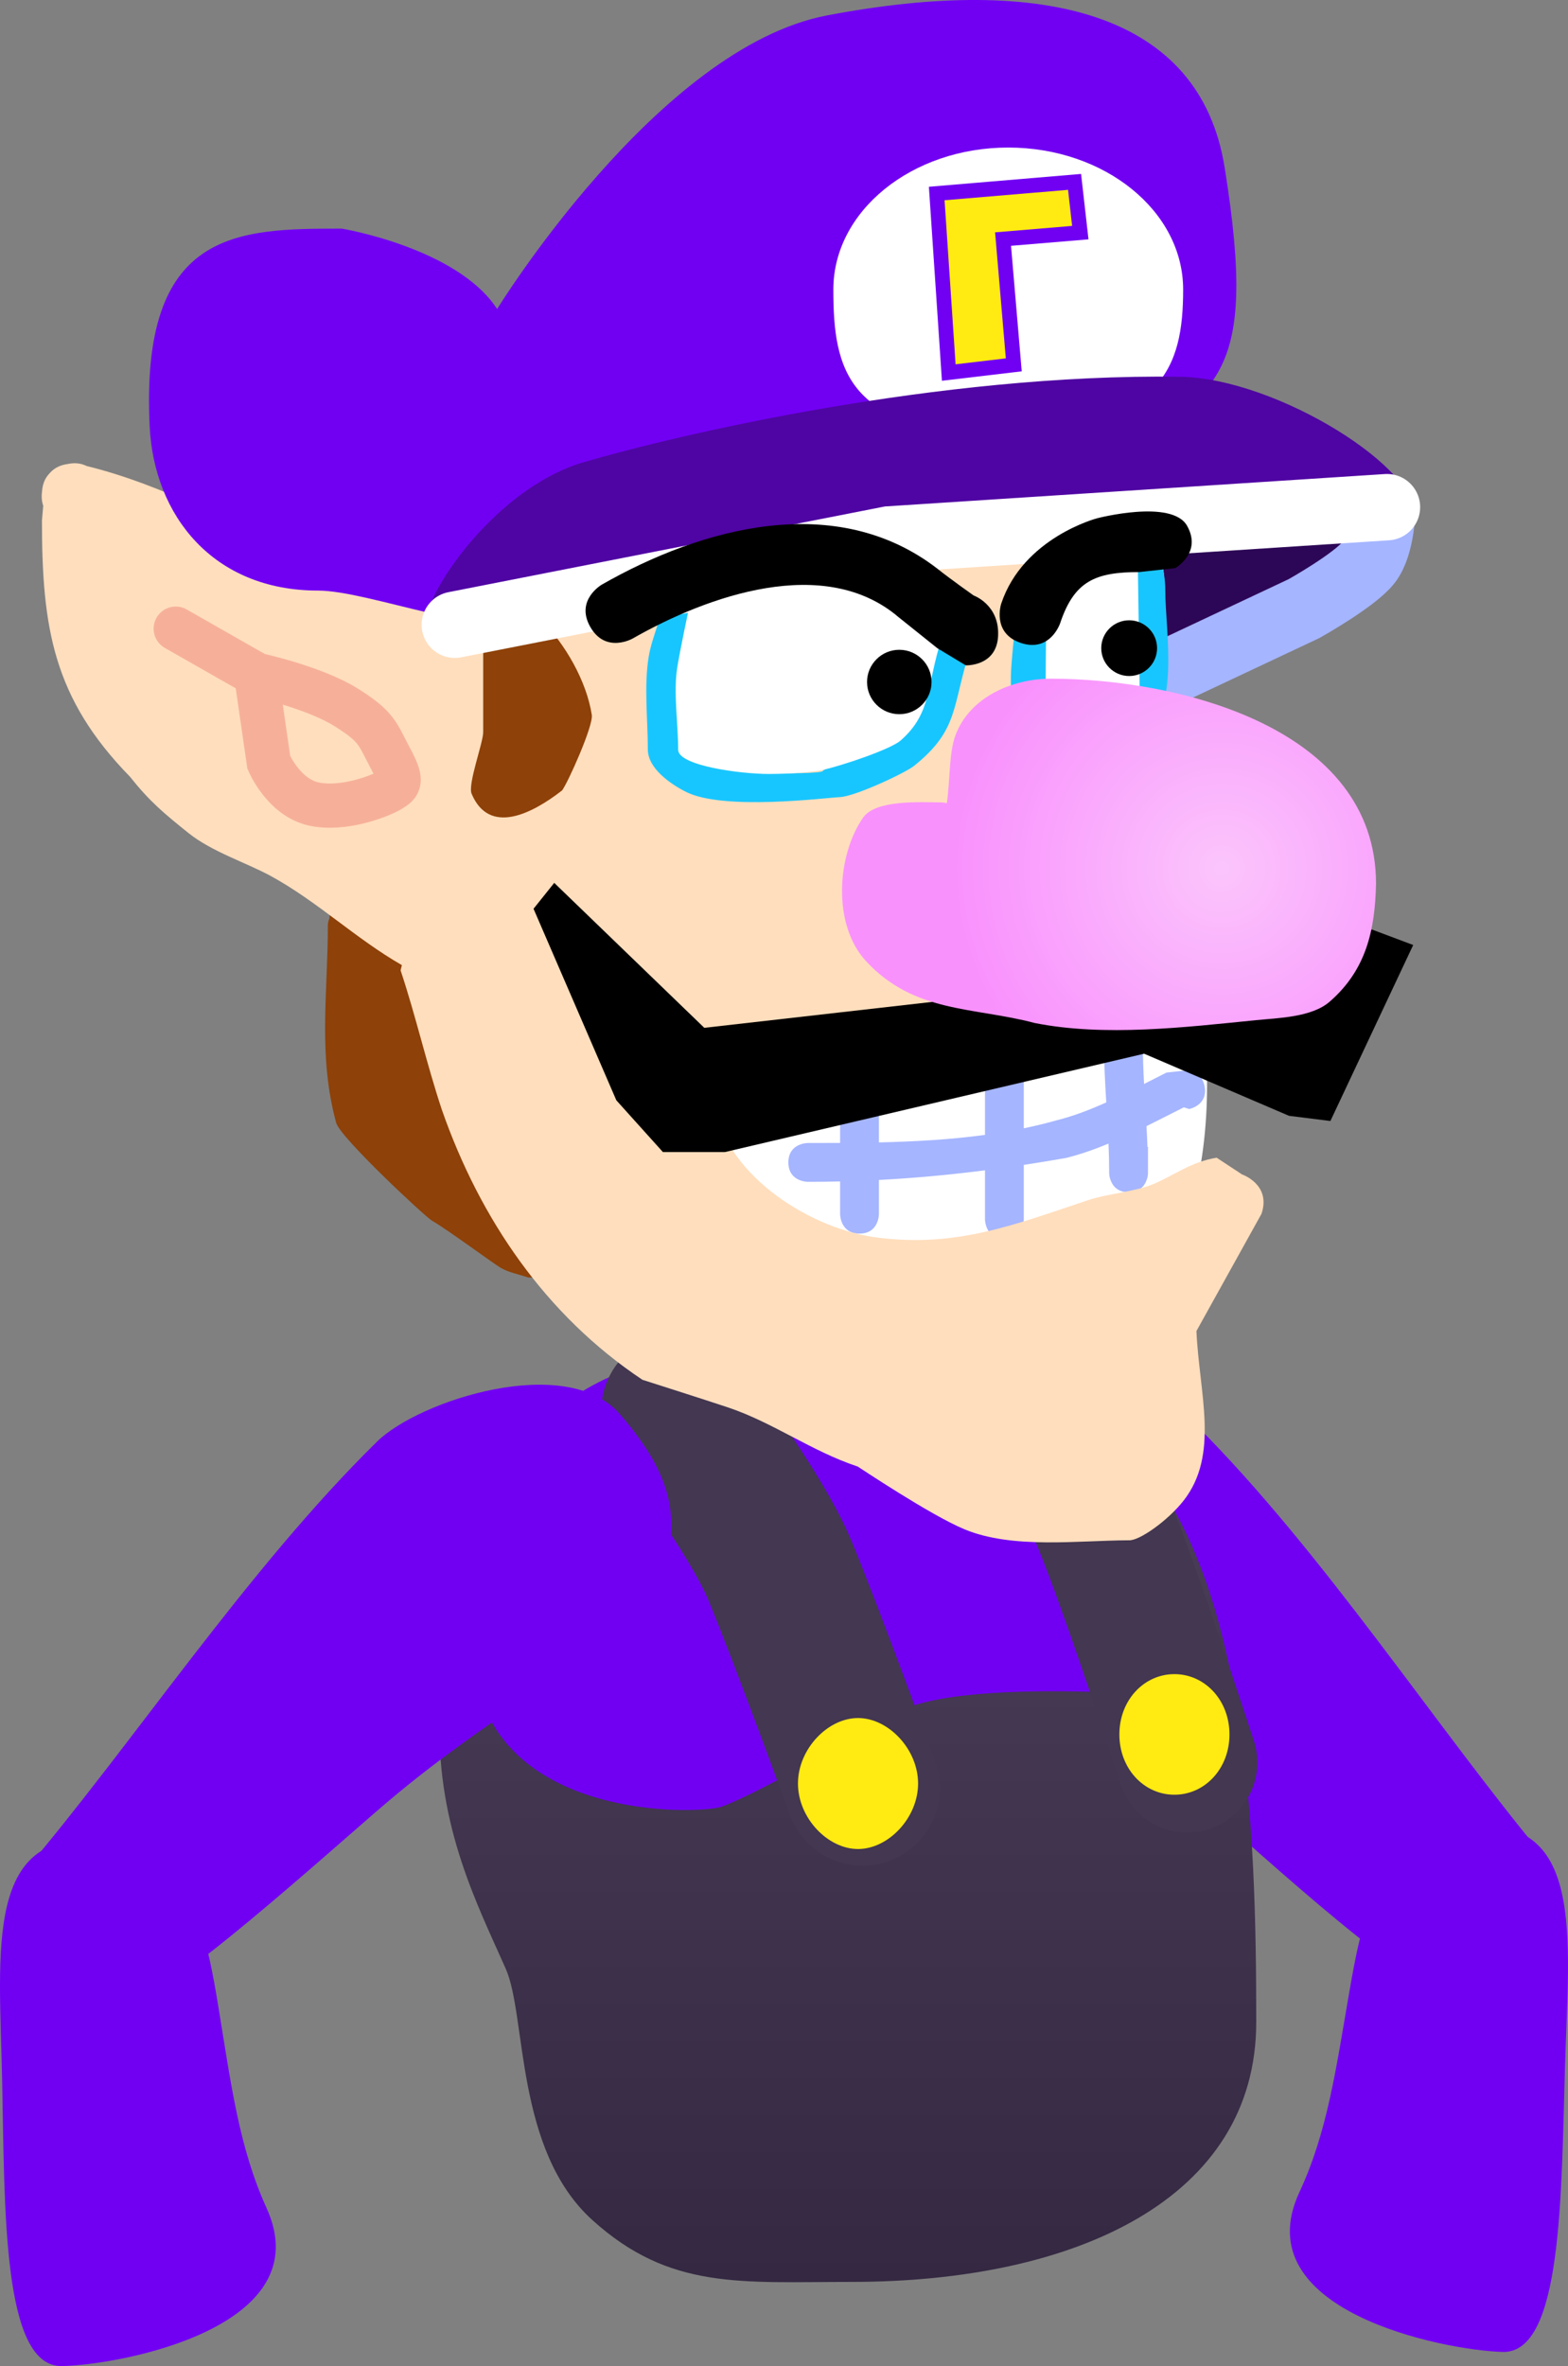 <svg version="1.1" xmlns="http://www.w3.org/2000/svg" xmlns:xlink="http://www.w3.org/1999/xlink" width="106.338" height="160.406" viewBox="0,0,106.338,160.406"><rect x="0" y="0" width="106.338" height="160.406" fill="#808080" stroke="none"/><defs><linearGradient x1="237.989" y1="120.726" x2="237.989" y2="181.077" gradientUnits="userSpaceOnUse" id="color-1"><stop offset="0" stop-color="#4c405a"/><stop offset="1" stop-color="#342842"/></linearGradient><radialGradient cx="263.523" cy="85.258" r="18.107" gradientUnits="userSpaceOnUse" id="color-2"><stop offset="0" stop-color="#fbc5fc"/><stop offset="1" stop-color="#f991fd"/></radialGradient></defs><g transform="translate(-180.664,-26.379)"><g data-paper-data="{&quot;isPaintingLayer&quot;:true}" fill-rule="nonzero" stroke-linejoin="miter" stroke-miterlimit="10" stroke-dasharray="" stroke-dashoffset="0" style="mix-blend-mode: normal"><g data-paper-data="{&quot;index&quot;:null}" fill="#7100f3" stroke="none" stroke-width="0" stroke-linecap="butt"><path d="M243.018,133.459c-2.337,-4.993 -1.37,-8.339 2.282,-12.494c3.652,-4.155 13.643,-0.807 16.449,1.995c8.719,8.709 16.444,20.713 23.766,29.465c0.705,0.843 -5.953,5.565 -8.187,7.978c-0.999,1.079 -12.763,-9.785 -16.487,-13.007c-7.601,-6.575 -16.567,-11.256 -17.822,-13.937z"/><g><path d="M268.786,174.998c1.908,-4.099 2.484,-8.382 3.37,-13.488c0.836,-4.821 1.848,-10.568 7.782,-11.285c8.275,-0.999 7.12,7.383 6.861,16.226c-0.259,8.843 -0.187,19.495 -4.236,19.376c-4.048,-0.119 -17.509,-2.809 -13.777,-10.829z"/></g></g><g><path d="M256.838,124.176c8.503,8.274 9.021,26.287 9.021,39.286c0,11.983 -12.245,17.615 -27.432,17.615c-7.504,0 -12.329,0.569 -17.593,-4.194c-5.264,-4.763 -4.441,-13.807 -5.873,-17.039c-1.937,-4.374 -4.608,-9.522 -4.494,-16.785c0.651,-9.145 3.239,-21.07 18.426,-21.07c0,0 21.61,-3.977 27.945,2.187z" data-paper-data="{&quot;origPos&quot;:null,&quot;index&quot;:null}" fill="url(#color-1)" stroke="none" stroke-width="0" stroke-linecap="butt"/><path d="M231.826,117.974c8.213,0 17.923,-2.152 24.258,4.012c4.288,4.173 8.521,19.742 8.521,19.742c0,0 -18.412,-2.008 -23.281,0.826c-2.183,1.27 -8.778,5.206 -11.699,6.301c-1.53,0.574 -18.29,1.201 -16.832,-12.817c0.651,-9.145 3.845,-18.064 19.032,-18.064z" data-paper-data="{&quot;origPos&quot;:null,&quot;index&quot;:null}" fill="#7100f3" stroke="none" stroke-width="0" stroke-linecap="butt"/><path d="M226.69,122.025c0,0 5.212,6.829 6.866,10.825c1.925,4.649 5.602,14.766 5.602,14.766" data-paper-data="{&quot;origPos&quot;:null}" fill="none" stroke="#433751" stroke-width="10.5" stroke-linecap="round"/><path d="M242.926,147.291c0,2.324 -2.011,4.44 -4.073,4.44c-2.062,0 -4.073,-2.116 -4.073,-4.44c0,-2.324 2.011,-4.44 4.073,-4.44c2.062,0 4.073,2.116 4.073,4.44z" fill="#ffea12" stroke="none" stroke-width="0" stroke-linecap="butt"/><path d="M249.573,120.646c0,0 3.805,4.349 5.467,7.907c1.662,3.557 6.143,17.316 6.143,17.316" data-paper-data="{&quot;origPos&quot;:null,&quot;origRot&quot;:0}" fill="none" stroke="#433751" stroke-width="9.5" stroke-linecap="round"/><path d="M264.043,143.963c0,2.324 -1.672,4.088 -3.733,4.088c-2.062,0 -3.733,-1.764 -3.733,-4.088c0,-2.324 1.672,-4.088 3.733,-4.088c2.062,0 3.733,1.764 3.733,4.088z" data-paper-data="{&quot;origPos&quot;:null}" fill="#ffea12" stroke="none" stroke-width="0" stroke-linecap="butt"/></g><g fill="#7100f3" stroke="none" stroke-width="0" stroke-linecap="butt"><path d="M224.879,134.768c-1.278,2.67 -10.286,7.271 -17.945,13.778c-3.753,3.188 -15.613,13.948 -16.602,12.86c-2.212,-2.433 -8.829,-7.213 -8.116,-8.05c7.399,-8.687 15.23,-20.622 24.026,-29.253c2.83,-2.777 12.851,-6.036 16.466,-1.849c3.615,4.187 4.552,7.542 2.172,12.514z"/><g><path d="M198.744,176.077c3.661,8.053 -9.823,10.624 -13.872,10.707c-4.049,0.083 -3.883,-10.568 -4.064,-19.413c-0.181,-8.845 -1.261,-17.237 7.005,-16.164c5.927,0.769 6.888,6.525 7.682,11.353c0.84,5.114 1.379,9.401 3.25,13.517z"/></g></g><g><path d="M275.833,63.126c-0.589,3.557 -12.331,8.064 -21.572,8.064c-7.446,0 -5.6,-6.334 -5.6,-9.752c0,-3.418 14.593,-2.673 22.039,-2.673c7.446,0 5.515,2.058 5.134,4.36z" data-paper-data="{&quot;index&quot;:null}" fill="#2d0757" stroke="none" stroke-width="0" stroke-linecap="butt"/><path d="M256.761,86.918c0.063,-0.038 0.131,-0.075 0.202,-0.111c1.883,-0.942 2.825,0.942 2.825,0.942l-0.101,0.105c0.26,0.256 0.397,0.494 0.397,0.494c2.513,4.398 2.876,11.743 2.032,16.836c-0.319,1.929 -3.027,4.506 -2.915,5.93c-0.847,2.54 -3.78,3.314 -6.213,3.517c-6.109,0.509 -12.462,0.029 -18.594,0.029c-1.345,0 -4.051,0.53 -5.264,0c-7.902,-3.453 -4.211,-13.947 -4.211,-20.529c0,-4.081 2.218,-6.863 6.44,-7.464c5.82,-0.828 12.245,-0.081 18.124,-0.081c2.456,0 4.913,0 7.369,0z" data-paper-data="{&quot;index&quot;:null}" fill="#ffffff" stroke="none" stroke-width="0.5" stroke-linecap="butt"/><path d="M256.801,95.447c1.315,-0.051 1.366,1.264 1.366,1.264l0.001,0.402c0,0.914 0.035,1.832 0.083,2.754c0.511,-0.26 1.018,-0.521 1.522,-0.773l1.042,-0.115c0,0 1.292,-0.248 1.54,1.045c0.248,1.292 -1.045,1.54 -1.045,1.54l-0.361,-0.115c-0.834,0.417 -1.678,0.853 -2.534,1.276c0.026,0.469 0.049,0.938 0.067,1.407h0.036v1.755c0,0.166 -0.031,0.325 -0.087,0.472c-0.128,0.378 -0.445,0.844 -1.229,0.844c-0.784,0 -1.101,-0.467 -1.229,-0.844c-0.056,-0.146 -0.087,-0.306 -0.087,-0.472c0,-0.661 -0.018,-1.321 -0.045,-1.979c-0.947,0.392 -1.908,0.731 -2.882,0.974c-0.96,0.168 -1.913,0.325 -2.863,0.469c0,1.114 0,2.228 0,3.342v0.351c0,0 0,1.316 -1.316,1.316c-1.316,0 -1.316,-1.316 -1.316,-1.316c0,-1.082 0,-2.197 0,-3.325c-2.381,0.304 -4.762,0.526 -7.194,0.654c0,0.422 0,0.845 0,1.267v1.053c0,0 0,1.316 -1.316,1.316c-1.316,0 -1.316,-1.316 -1.316,-1.316c0,-0.679 0,-1.432 0,-2.219c-0.725,0.017 -1.455,0.026 -2.193,0.026c0,0 -1.316,0 -1.316,-1.316c0,-1.316 1.316,-1.316 1.316,-1.316c0.73,0 1.461,-0.001 2.193,-0.005c0,-1.4 0,-2.779 0,-3.943c0,0 0,-1.316 1.316,-1.316c1.316,0 1.316,1.316 1.316,1.316c0,1.303 0,2.605 0,3.908c2.425,-0.056 4.839,-0.19 7.194,-0.51c0,-1.746 0,-3.489 0,-5.152c0,0 0,-1.316 1.316,-1.316c1.316,0 1.316,1.316 1.316,1.316c0,1.568 0,3.137 0,4.705c0.75,-0.155 1.493,-0.335 2.225,-0.542c1.146,-0.286 2.267,-0.718 3.368,-1.213c-0.08,-1.338 -0.154,-2.672 -0.154,-4.002l0.001,-0.3c0,0 -0.051,-1.315 1.264,-1.366z" data-paper-data="{&quot;index&quot;:null}" fill="#a5b5ff" stroke="none" stroke-width="0.5" stroke-linecap="butt"/><path d="M203.001,88.652l0.036,-0.385c0.117,-0.213 0.234,-0.426 0.351,-0.639c5.204,-4.43 9.404,4.184 11.597,7.47c0.734,1.1 1.582,1.985 2.136,3.185c1.746,3.806 10.88,12.785 2.502,14.512c-1.064,0.219 -2.044,0.195 -3.127,0.195c-0.626,-0.221 -1.313,-0.332 -1.879,-0.662c-0.485,-0.283 -3.584,-2.577 -4.666,-3.201c-0.455,-0.262 -6.215,-5.631 -6.487,-6.624c-1.249,-4.583 -0.566,-8.776 -0.566,-13.383c0,-0.151 0.031,-0.296 0.087,-0.429c0.005,-0.013 0.01,-0.027 0.016,-0.041z" data-paper-data="{&quot;index&quot;:null}" fill="#8e4108" stroke="none" stroke-width="0.5" stroke-linecap="butt"/><path d="M261.803,116.615c0.184,4.209 1.585,8.379 -0.883,11.512c-1.063,1.35 -3.018,2.736 -3.711,2.674c-3.457,0.014 -7.853,0.603 -11.101,-0.731c-2.343,-0.962 -7.249,-4.263 -7.284,-4.274c-0.035,-0.01 -0.054,-0.016 -0.054,-0.016c-3.042,-1.014 -5.693,-2.963 -8.698,-3.974c-1.398,-0.47 -5.841,-1.886 -5.841,-1.886c-6.565,-4.377 -11.007,-10.895 -13.593,-18.281c-1.048,-3.145 -1.766,-6.352 -2.807,-9.475l0.088,-0.355c-3.119,-1.784 -5.734,-4.318 -8.881,-6.036c-1.676,-0.915 -4.002,-1.644 -5.592,-2.919c-1.676,-1.345 -2.628,-2.134 -3.966,-3.816c-5.202,-5.329 -5.971,-10.087 -5.971,-17.368l0.086,-1.007c-0.094,-0.269 -0.133,-0.59 -0.079,-0.972c0.024,-0.394 0.148,-0.858 0.52,-1.236c0.349,-0.401 0.801,-0.56 1.192,-0.614c0.539,-0.119 0.969,-0.04 1.307,0.13c5.415,1.334 9.656,3.899 14.759,6.027c2.054,0.857 4.55,0.664 6.774,1.035c1.053,0.175 4.216,0.498 4.216,0.498c4.793,0 7.809,-2.899 12.245,-4.603c3.46,-1.329 6.975,-1.259 10.57,-1.86c6.151,-1.025 13.062,-0.204 19.296,-0.204c0,0 2.452,0.717 2.762,1.155c2.571,2.356 2.502,4.867 2.502,8.32c0,4.976 -0.448,10.217 0.26,15.144c0.312,2.342 0.784,4.531 0.793,6.896c0.114,0.475 0.014,0.897 -0.149,1.234c-0.143,0.403 -0.422,0.827 -0.963,1.076c-2.944,2.173 -5.44,1.538 -8.719,2.642c-1.448,0.487 -2.717,1.459 -4.33,1.702c-2.603,0.393 -5.378,0.044 -7.953,0.579c-3.03,0.505 -6.457,0.408 -9.553,-0.027c-0.065,1.271 -0.114,2.571 0.083,3.741c0.824,4.885 6.73,8.472 11.14,8.965c5.313,0.664 9.272,-0.91 14.162,-2.54c1.422,-0.474 3.201,-0.56 4.531,-1.132c1.386,-0.596 2.462,-1.463 4.211,-1.755l1.725,1.136c0,0 1.994,0.677 1.317,2.671z" data-paper-data="{&quot;index&quot;:null}" fill="#ffdebd" stroke="none" stroke-width="0.5" stroke-linecap="butt"/><path d="M274.413,60.762c0,0 -0.015,2.557 -0.938,3.751c-0.923,1.194 -4.376,3.126 -4.376,3.126l-10.627,5.001" data-paper-data="{&quot;index&quot;:null}" fill="none" stroke="#a5b5ff" stroke-width="4.5" stroke-linecap="round"/><path d="M227.6,68.035c-0.253,1.209 -0.741,2.311 -0.949,3.572c-0.28,1.695 0.054,3.836 0.054,5.581c0,1.072 4.166,1.615 6.141,1.615c0.53,0 3.697,0.038 3.627,-0.178c0.802,-0.547 2.193,-0.596 2.883,-1.202c2.143,-1.882 4.069,-4.516 5.124,-7.753c0.132,-0.405 0.531,-1.354 0.121,-1.274c-0.218,0.042 -0.096,0.566 -0.316,0.6c-0.603,0.093 -1.91,-0.872 -2.532,-1.036c-0.814,-0.215 -2.197,-0.181 -3.1,-0.337c-2,-0.345 -4.466,0.055 -6.51,0.055c-1.578,0 -3.014,0.331 -4.544,0.357zM226.705,65.524c0.407,0 0.657,0.161 0.81,0.358c1.527,-0.016 3.039,-0.358 4.629,-0.358c3.398,0 7.967,-0.556 11.169,0.754c2.011,0.823 3.981,1.566 3.164,4.073c-1.264,3.878 -0.741,5.471 -3.809,7.938c-0.625,0.503 -4.023,2.081 -5.028,2.128c-1.005,0.046 -7.917,0.94 -10.467,-0.359c-1.065,-0.543 -2.574,-1.592 -2.574,-2.87c0,-2.019 -0.269,-4.269 0.054,-6.262c0.246,-1.517 0.999,-2.741 0.999,-4.325c0,0 0,-1.077 1.053,-1.077z" data-paper-data="{&quot;index&quot;:null}" fill="#18c6ff" stroke="none" stroke-width="0.5" stroke-linecap="butt"/><path d="M238.458,65.33c2.404,0.603 1.99,0.658 3.336,1.492c1.345,0.834 2.867,2.423 2.735,2.828c-1.055,3.237 -0.643,5.047 -2.786,6.93c-0.69,0.606 -4.066,1.734 -5.263,1.987c-1.196,0.253 -3.128,0.283 -3.658,0.283c-1.975,0 -6.166,-0.568 -6.166,-1.64c0,-1.745 -0.338,-3.916 -0.058,-5.612c0.208,-1.262 0.704,-3.586 0.957,-4.795c1.53,-0.358 2.569,-1.113 4.56,-1.416c1.991,-0.303 3.939,-0.66 6.343,-0.057z" data-paper-data="{&quot;noHover&quot;:false,&quot;origItem&quot;:[&quot;Path&quot;,{&quot;applyMatrix&quot;:true,&quot;segments&quot;:[[[469.86056,340.47788],[2.90705,-0.05065],[-0.47996,2.2968]],[[468.0571,347.26415],[0.39535,-2.39679],[-0.53123,3.22051]],[[468.15973,357.86707],[0,-3.31566],[0,2.03658]],[[479.8264,360.93518],[-3.75277,0],[1.00657,0]],[[486.717,360.5969],[0.13271,0.41035],[1.52326,-1.03856]],[[492.19394,358.31293],[-1.31054,1.15106],[4.07119,-3.57579]],[[501.92903,343.58421],[-2.00456,6.15021],[0.25074,-0.76931]],[[502.15973,341.16292],[0.77893,-0.15165],[-0.41434,0.08067]],[[501.56,342.30239],[0.41704,-0.06448],[-1.14489,0.17701]],[[496.75028,340.33482],[1.18068,0.3117],[-1.54698,-0.4084]],[[490.86061,339.69435],[1.71512,0.2959],[-3.79987,-0.65558]],[[478.49306,339.79931],[3.88259,0],[-2.99782,0]]],&quot;closed&quot;:true}],&quot;index&quot;:null}" fill="#ffffff" stroke="none" stroke-width="0.5" stroke-linecap="butt"/><path d="M251.62,68.59c0,1.375 0,2.75 0,4.126c0,0.105 -0.004,1.579 0,1.579c0.176,0.004 -0.111,-0.475 0.058,-0.525c0.488,-0.145 2.53,0.525 3.627,0.525c0.214,0 2.632,0.009 2.632,0c0.004,-0.176 -0.475,0.111 -0.525,-0.058c-0.398,-1.334 0.086,-5.05 0.164,-7.301c-0.609,0.427 -1.914,-0.361 -2.797,-0.361c-0.833,0 -1.89,0.868 -2.589,1.622l-0.526,0.526c0,0 -0.017,-0.05 -0.043,-0.133zM250.7,66.707c1.929,-1.848 4.741,-3.443 7.352,-3.341c1.182,0.046 1.639,1.562 1.639,3.033c0,2.868 1.084,8.39 -1.755,10.001c-0.5,0.284 -2.04,0 -2.632,0c-2.065,0 -4.662,-0.117 -5.79,-2.106c-0.669,-1.179 0,-4.596 0,-5.966c0,0 0,-0.907 0.842,-1.037z" data-paper-data="{&quot;index&quot;:null}" fill="#18c6ff" stroke="none" stroke-width="0.5" stroke-linecap="butt"/><path d="M254.778,64.316c0.883,0 3.051,0.383 3.051,0.383c0,0 0.145,9.461 0.141,9.637c-0,0.009 -2.445,0.011 -2.658,0.011c-1.098,0 -3.549,-0.007 -3.725,-0.011c-0.004,-0 -0.009,-1.484 -0.009,-1.589c0,-1.375 0.039,-4.049 0.039,-4.049c0,0 2.329,-4.381 3.162,-4.381z" data-paper-data="{&quot;noHover&quot;:false,&quot;origItem&quot;:[&quot;Path&quot;,{&quot;applyMatrix&quot;:true,&quot;segments&quot;:[[[515.49306,341.5323],[0.04917,0.15701],[0,2.61264]],[[515.49306,349.37022],[0,-2.61264],[0,0.20016]],[[515.49306,352.37022],[-0.00844,-0.0002],[0.33438,0.00784]],[[515.60246,351.37279],[-0.32053,0.09557],[0.92664,-0.27628]],[[522.49306,352.37022],[-2.08504,0],[0.4057,0]],[[527.49306,352.37022],[-0.00039,0.0167],[0.00784,-0.33438]],[[526.49563,352.26082],[0.09557,0.32053],[-0.75555,-2.53413]],[[526.80695,338.39],[-0.14773,4.27747],[-1.15693,0.81042]],[[521.49306,337.70356],[1.67827,0],[-1.5826,0]],[[516.57394,340.78444],[1.32792,-1.43284],[0,0]],[515.57394,341.78444]],&quot;closed&quot;:true}],&quot;index&quot;:null}" fill="#ffffff" stroke="none" stroke-width="0.5" stroke-linecap="butt"/><path d="M192.583,69l5.487,3.126c0,0 3.866,0.839 6.036,2.188c2.17,1.349 2.149,1.819 3.018,3.438c0.869,1.619 0.663,1.79 0,2.188c-0.663,0.398 -3.193,1.398 -5.213,0.938c-2.02,-0.46 -3.018,-2.813 -3.018,-2.813l-0.851,-5.876" data-paper-data="{&quot;index&quot;:null}" fill="none" stroke="#f6b09a" stroke-width="3" stroke-linecap="round"/><path d="M241.652,70.431c0.604,0 1.15,0.245 1.546,0.64c0.396,0.395 0.641,0.94 0.641,1.543c0,0.603 -0.245,1.148 -0.641,1.543c-0.396,0.396 -0.942,0.64 -1.546,0.64c-0.603,0 -1.15,-0.244 -1.546,-0.64c-0.396,-0.395 -0.641,-0.94 -0.641,-1.543c0,-0.603 0.245,-1.148 0.641,-1.543c0.396,-0.396 0.942,-0.64 1.546,-0.64z" data-paper-data="{&quot;index&quot;:null}" fill="#000000" stroke="none" stroke-width="1.057" stroke-linecap="butt"/><path d="M263.715,37.718c2.33,14.529 -0.478,15.355 -8.285,20.007c-11.374,6.777 -26.253,5.405 -38.402,10.668c-3.19,1.382 -11.321,-1.976 -14.798,-1.976c-7.111,0 -11.123,-5.082 -11.417,-11.135c-0.648,-13.352 5.926,-13.403 13.037,-13.403c0,0 7.825,1.297 10.528,5.449c0,0 10.886,-17.712 22.362,-19.901c14.772,-2.817 25.301,-0.143 26.974,10.291z" data-paper-data="{&quot;index&quot;:null}" fill="#7100f3" stroke="none" stroke-width="0" stroke-linecap="butt"/><path d="M260.902,46.007c0,5.316 -1.422,9.315 -11.861,9.625c-11.019,0.327 -11.861,-4.309 -11.861,-9.625c0,-5.316 5.31,-9.625 11.861,-9.625c6.551,0 11.861,4.309 11.861,9.625z" data-paper-data="{&quot;index&quot;:null}" fill="#ffffff" stroke="none" stroke-width="0" stroke-linecap="butt"/><path d="M253.538,38.71l0.39,3.44l-5.239,0.437l0.727,8.527l-4.409,0.521l-0.816,-12.137z" data-paper-data="{&quot;index&quot;:null,&quot;origRot&quot;:0}" fill="#ffea12" stroke="#7100f3" stroke-width="1" stroke-linecap="butt"/><path d="M276.503,90.445l-5.615,11.931l-2.807,-0.351l-9.826,-4.211l-28.424,6.667h-4.211l-3.158,-3.509l-5.615,-12.984l1.404,-1.755l10.177,9.826l15.44,-1.755l12.282,-3.509l10.878,4.211l6.667,-5.615z" data-paper-data="{&quot;index&quot;:null}" fill="#000000" stroke="#ff0000" stroke-width="0" stroke-linecap="round"/><path d="M214.749,66.278c0.977,0 2.552,1.755 2.617,2.128c1.634,1.636 3.08,4.153 3.432,6.443c0.113,0.734 -1.617,4.585 -2.013,5.114c-2.097,1.631 -4.95,3.039 -6.136,0.232c-0.276,-0.653 0.784,-3.46 0.784,-4.179c0,-2.456 0,-4.913 0,-7.369c0,0 0,-0.339 0.172,-0.672l-0.172,-0.381c0,0 0,-1.316 1.316,-1.316z" data-paper-data="{&quot;index&quot;:null}" fill="#8e4108" stroke="none" stroke-width="0.5" stroke-linecap="butt"/><path d="M260.662,51.92c6.702,0.093 16.529,6.437 15.762,9.413c-0.207,0.805 -39.215,2.566 -50.579,3.691c-5.523,0.547 -16.521,4.031 -16.314,3.226c0.767,-2.976 5.38,-8.967 10.664,-10.519c6.386,-1.875 24.073,-6.038 40.466,-5.811z" data-paper-data="{&quot;index&quot;:null}" fill="#4f05a3" stroke="none" stroke-width="0" stroke-linecap="butt"/><path d="M211.507,68.733l29.46,-5.783l33.758,-2.188" data-paper-data="{&quot;index&quot;:null}" fill="none" stroke="#ffffff" stroke-width="4.5" stroke-linecap="round"/><path d="M248.354,69.473c-0.091,2.103 -2.195,2.012 -2.195,2.012l-1.926,-1.161c-0.877,-0.702 -1.755,-1.404 -2.632,-2.106c-5.006,-4.274 -12.956,-1.451 -18.03,1.449c0,0 -1.828,1.045 -2.873,-0.783c-1.045,-1.828 0.783,-2.873 0.783,-2.873c6.777,-3.873 15.895,-6.37 22.75,-1.081c0.877,0.702 2.463,1.819 2.463,1.819c0,0 1.751,0.621 1.659,2.724z" data-paper-data="{&quot;index&quot;:null}" fill="#000000" stroke="none" stroke-width="0.5" stroke-linecap="butt"/><path d="M261.171,62.028c1.029,1.837 -0.808,2.866 -0.808,2.866l-2.432,0.268c-2.966,0 -4.412,0.594 -5.372,3.473c0,0 -0.666,1.997 -2.663,1.332c-1.997,-0.666 -1.332,-2.663 -1.332,-2.663c1.496,-4.487 6.506,-5.79 6.506,-5.79c0,0 5.072,-1.323 6.101,0.514z" data-paper-data="{&quot;index&quot;:null}" fill="#000000" stroke="none" stroke-width="0.5" stroke-linecap="butt"/><path d="M257.241,68.431c0.522,0 0.995,0.212 1.338,0.554c0.343,0.342 0.555,0.814 0.555,1.335c0,0.521 -0.212,0.994 -0.555,1.335c-0.343,0.342 -0.815,0.554 -1.338,0.554c-0.522,0 -0.995,-0.212 -1.338,-0.554c-0.343,-0.342 -0.555,-0.814 -0.555,-1.335c0,-0.521 0.212,-0.994 0.555,-1.335c0.343,-0.342 0.816,-0.554 1.338,-0.554z" data-paper-data="{&quot;index&quot;:null}" fill="#000000" stroke="none" stroke-width="1.057" stroke-linecap="butt"/><path d="M244.875,80.827c0.229,-1.509 0.14,-3.398 0.58,-4.587c0.973,-2.627 3.896,-3.85 6.468,-3.85c8.629,0 22.06,3.298 22.06,13.898c-0.065,3.124 -0.66,5.846 -3.151,8.004c-1.221,1.057 -3.481,1.097 -5.012,1.25c-4.766,0.477 -10.259,1.135 -14.991,0.189c-4.139,-1.097 -8.143,-0.653 -11.423,-4.18c-2.306,-2.48 -1.988,-7.178 -0.214,-9.737c0.857,-1.237 3.882,-1.04 5.231,-1.04c0,0 0.187,0 0.452,0.054z" fill="url(#color-2)" stroke="none" stroke-width="0.5" stroke-linecap="butt"/></g></g></g></svg>